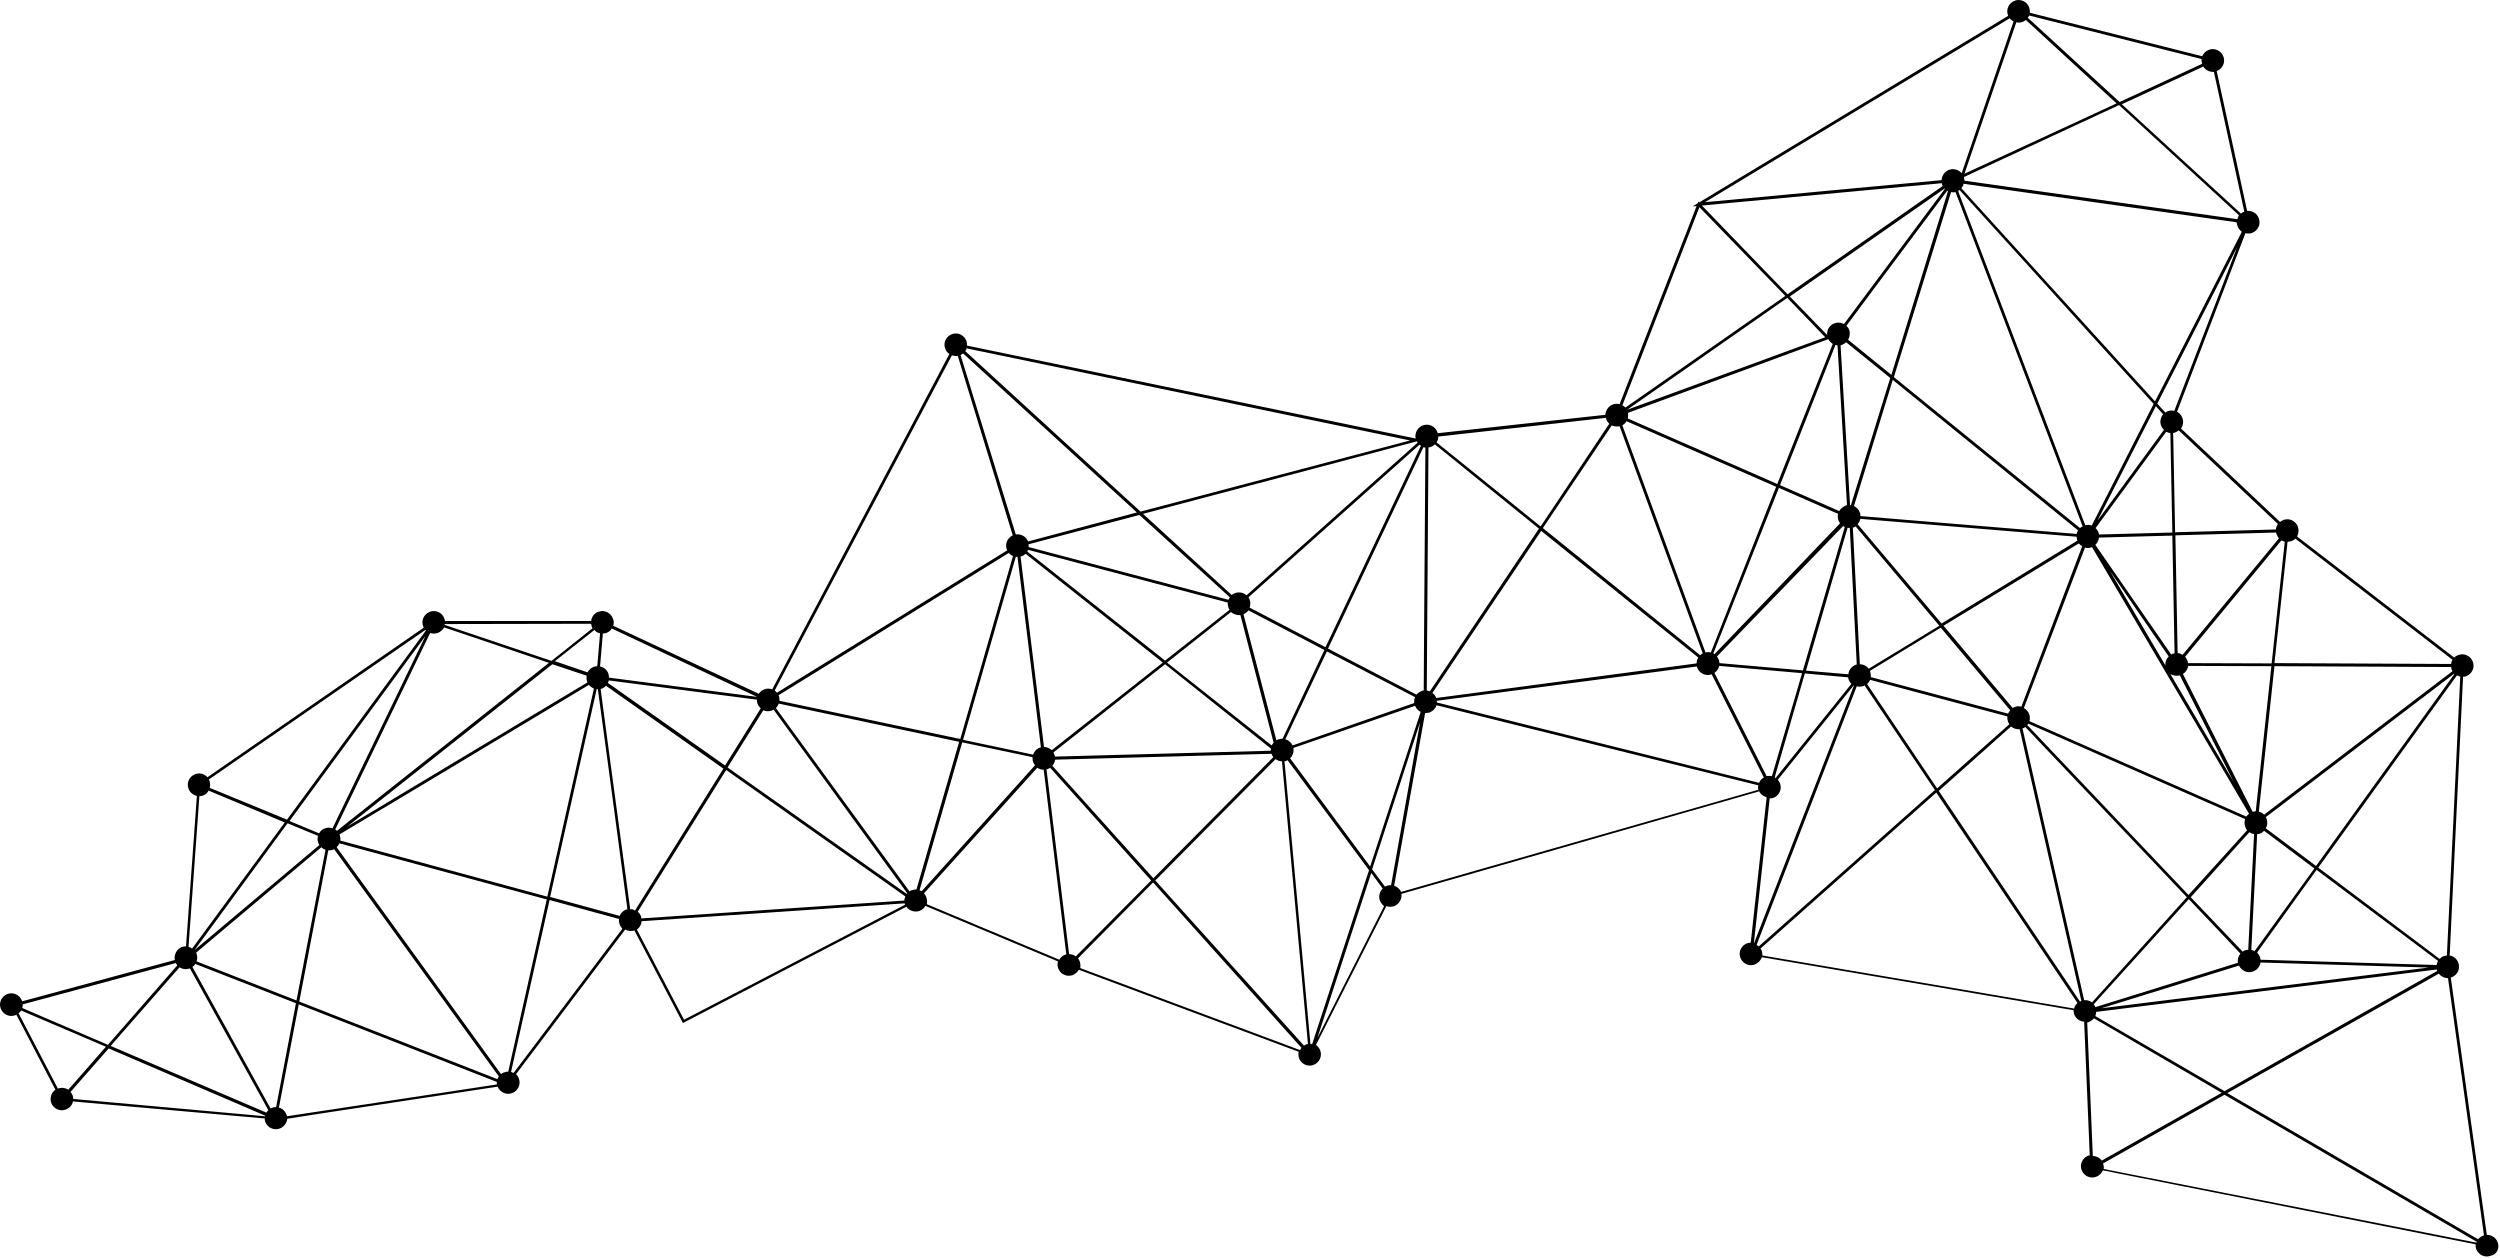 <svg width="896" height="451" viewBox="0 0 896 451" fill="none" xmlns="http://www.w3.org/2000/svg">
<path d="M895.162 445.262C894.562 443.562 892.962 442.562 891.262 442.562L878.362 350.362C878.462 350.362 878.562 350.262 878.662 350.262C880.762 349.462 881.862 347.162 881.062 345.062C880.562 343.662 879.362 342.662 877.962 342.462L882.762 242.562C883.162 242.562 883.462 242.462 883.862 242.362C885.962 241.562 887.062 239.262 886.262 237.162C885.462 235.062 883.162 233.962 881.062 234.762C880.462 234.962 879.962 235.262 879.562 235.662L823.262 192.262C823.862 191.262 823.962 189.962 823.562 188.762C822.762 186.662 820.462 185.562 818.362 186.362C817.962 186.562 817.562 186.762 817.162 187.062L781.662 153.562C782.462 152.462 782.662 151.062 782.162 149.762C781.762 148.762 781.162 148.062 780.262 147.562L804.762 83.562C805.562 83.762 806.362 83.762 807.162 83.462C809.262 82.662 810.362 80.362 809.562 78.262C808.962 76.462 807.162 75.462 805.362 75.562L794.462 25.462C796.562 24.662 797.662 22.362 796.862 20.262C796.062 18.162 793.762 17.062 791.662 17.862C790.562 18.262 789.662 19.162 789.262 20.162L727.462 4.562C727.562 3.962 727.462 3.262 727.262 2.662C726.462 0.562 724.162 -0.538 722.062 0.262C719.962 1.062 718.862 3.362 719.662 5.462C719.662 5.562 719.762 5.662 719.762 5.662L608.962 72.562L608.662 72.262L608.462 72.862L606.662 73.962L608.062 73.862L580.462 144.862C579.662 144.662 578.862 144.662 578.062 144.962C576.462 145.562 575.462 147.062 575.362 148.662L515.262 155.262C515.262 155.162 515.162 154.962 515.162 154.862C514.362 152.762 512.062 151.662 509.962 152.462C508.062 153.162 506.962 155.162 507.362 157.162L346.562 123.862C346.562 123.262 346.562 122.762 346.362 122.162C345.562 120.062 343.262 118.962 341.162 119.762C339.062 120.562 337.962 122.862 338.762 124.962C339.062 125.762 339.562 126.462 340.262 126.862L276.762 247.062C275.862 246.762 274.862 246.662 273.962 247.062C273.062 247.362 272.362 247.962 271.962 248.662L219.762 224.262C220.062 223.462 220.062 222.462 219.662 221.662C218.862 219.562 216.562 218.462 214.462 219.262C212.962 219.762 212.062 221.062 211.862 222.562H159.462C159.462 222.262 159.362 221.962 159.262 221.662C158.462 219.562 156.162 218.462 154.062 219.262C151.962 220.062 150.862 222.362 151.662 224.462C151.762 224.662 151.762 224.762 151.862 224.962L74.362 278.562C73.262 277.362 71.562 276.862 69.962 277.462C67.862 278.262 66.762 280.562 67.562 282.662C68.062 284.062 69.262 284.962 70.562 285.262L66.662 339.162C66.162 339.162 65.762 339.262 65.262 339.362C63.362 340.062 62.262 342.162 62.662 344.062L7.962 358.862C7.962 358.762 7.962 358.662 7.862 358.662C7.062 356.562 4.762 355.462 2.662 356.262C0.562 357.062 -0.538 359.362 0.262 361.462C1.062 363.562 3.362 364.662 5.462 363.862C5.562 363.862 5.662 363.762 5.862 363.662L19.862 390.562C18.362 391.562 17.762 393.562 18.362 395.262C19.162 397.362 21.462 398.462 23.562 397.662C24.962 397.162 25.862 396.062 26.162 394.762L94.862 400.862C94.862 401.262 94.962 401.662 95.062 402.062C95.862 404.162 98.162 405.262 100.262 404.462C101.862 403.862 102.762 402.462 102.962 400.962L114.462 399.162L178.362 389.462C179.162 391.462 181.462 392.562 183.562 391.762C185.662 390.962 186.762 388.662 185.962 386.562C185.762 385.962 185.362 385.462 184.962 384.962L224.062 333.162C225.062 333.662 226.262 333.862 227.362 333.462L244.762 366.662L324.862 324.962C325.862 326.462 327.862 327.062 329.562 326.462C330.462 326.162 331.262 325.462 331.662 324.662L379.162 344.562C378.962 345.362 378.962 346.262 379.262 347.062C380.062 349.162 382.362 350.262 384.462 349.462C385.462 349.062 386.162 348.362 386.662 347.562L465.462 376.962C465.262 377.662 465.362 378.462 465.562 379.262C466.362 381.362 468.662 382.462 470.762 381.662C472.862 380.862 473.962 378.562 473.162 376.462C472.862 375.662 472.262 374.962 471.662 374.462L496.862 324.762C497.762 325.062 498.662 325.062 499.662 324.762C501.462 324.062 502.562 322.162 502.262 320.362L630.362 283.662L630.262 283.162C630.762 284.462 631.862 285.362 633.162 285.762L627.462 337.862C627.062 337.862 626.562 337.962 626.162 338.062C624.062 338.862 622.962 341.162 623.762 343.262C624.562 345.362 626.862 346.462 628.962 345.662C630.162 345.162 631.062 344.162 631.462 343.062L743.162 362.062C743.162 362.562 743.262 363.062 743.362 363.462C743.962 365.062 745.362 366.062 746.962 366.162L748.962 414.062C748.762 414.062 748.662 414.162 748.462 414.162C746.362 414.962 745.262 417.262 746.062 419.362C746.862 421.462 749.162 422.562 751.262 421.762C752.362 421.362 753.262 420.462 753.662 419.462L887.262 445.962C887.262 446.562 887.262 447.062 887.462 447.662C888.262 449.762 890.562 450.862 892.662 450.062C894.862 449.662 895.962 447.362 895.162 445.262ZM890.262 442.762C890.162 442.762 890.062 442.862 889.962 442.862C889.262 443.162 888.562 443.562 888.162 444.162L798.262 391.762L874.062 348.962C874.862 349.962 876.062 350.562 877.362 350.562L890.262 442.762ZM750.962 364.162C751.162 363.662 751.262 363.162 751.262 362.662L873.362 347.462C873.362 347.562 873.462 347.762 873.462 347.862C873.462 347.862 873.462 347.962 873.562 347.962L797.262 391.062L750.962 364.162ZM629.562 338.662L665.462 245.962C666.262 246.162 667.062 246.162 667.862 245.862C667.962 245.762 668.162 245.762 668.262 245.662L693.462 283.162L630.362 339.162C630.062 338.962 629.762 338.862 629.562 338.662ZM39.662 374.862L64.362 346.662C65.362 347.362 66.762 347.562 68.062 347.062L96.162 397.862C95.862 398.162 95.662 398.462 95.462 398.762L39.662 374.862ZM196.762 237.562L120.762 297.762C120.562 297.562 120.362 297.462 120.162 297.262L154.162 226.862C154.962 227.162 155.962 227.162 156.862 226.862C157.862 226.462 158.662 225.762 159.162 224.862L196.762 237.562ZM724.862 7.862C725.362 7.662 725.762 7.462 726.062 7.162L758.562 37.062L704.062 62.262L722.662 7.962C723.362 8.162 724.062 8.162 724.862 7.862ZM746.962 358.462L724.862 261.062C725.262 260.962 725.562 260.762 725.862 260.562L783.762 321.562L749.762 359.262C748.962 358.662 747.962 358.362 746.962 358.462ZM496.962 317.462C496.762 317.562 496.562 317.662 496.362 317.762L491.762 311.562L508.962 258.862L498.562 317.262C498.062 317.262 497.462 317.262 496.962 317.462ZM469.662 374.162L460.362 272.862C460.562 272.862 460.662 272.762 460.862 272.762C461.062 272.662 461.262 272.562 461.462 272.462L490.662 311.862L470.262 374.262C470.062 374.162 469.862 374.162 469.662 374.162ZM383.162 341.962L375.062 275.762C375.162 275.762 375.362 275.662 375.462 275.662C375.762 275.562 376.062 275.362 376.362 275.162L412.562 315.562L385.562 342.762C384.862 342.262 384.062 341.962 383.162 341.962ZM260.762 275.062L273.562 254.562C274.462 254.962 275.562 255.062 276.662 254.662C276.862 254.562 277.062 254.462 277.262 254.362L325.162 320.162C325.062 320.262 325.062 320.262 324.962 320.362L260.762 275.062ZM225.862 325.862L218.862 273.962L215.262 246.962C215.362 246.962 215.462 246.862 215.562 246.862C216.162 246.662 216.762 246.262 217.162 245.762L259.262 275.462L227.562 326.362C227.162 325.962 226.562 325.862 225.862 325.862ZM178.262 386.762L107.262 358.962L117.662 304.762C118.162 304.762 118.762 304.762 119.262 304.562C119.462 304.462 119.662 304.362 119.762 304.362L178.762 385.762C178.662 386.062 178.462 386.362 178.262 386.762ZM97.462 397.062C97.262 397.162 97.162 397.162 96.962 397.262L68.962 346.562C69.362 346.262 69.762 345.962 69.962 345.462L106.062 359.562L98.962 396.762C98.462 396.762 97.962 396.862 97.462 397.062ZM116.662 304.562L106.262 358.562L70.462 344.562C70.762 343.662 70.762 342.762 70.462 341.862C70.362 341.762 70.362 341.562 70.262 341.462L115.162 303.662C115.562 304.062 116.062 304.362 116.662 304.562ZM121.762 299.262C121.762 299.162 121.662 299.162 121.662 299.062L152.762 280.462L211.062 245.462C211.562 246.062 212.162 246.462 212.862 246.762L196.162 321.362L121.962 301.262C122.062 300.562 121.962 299.962 121.762 299.262ZM217.862 244.762C217.962 244.462 218.162 244.162 218.162 243.862L271.262 250.762C271.262 251.262 271.362 251.662 271.462 252.162C271.762 252.862 272.162 253.462 272.662 253.862L259.862 274.362L217.862 244.762ZM509.262 159.762L475.062 231.962L447.862 217.762C448.162 216.862 448.262 215.862 447.862 214.862C447.762 214.562 447.562 214.262 447.462 214.062L508.762 159.362C508.962 159.562 509.062 159.662 509.262 159.762ZM510.362 230.762L510.262 247.462C509.962 247.462 509.762 247.562 509.462 247.662C508.762 247.962 508.162 248.362 507.662 248.962L475.962 232.462L510.162 160.262C510.362 160.362 510.662 160.362 510.862 160.462L510.362 230.762ZM801.962 81.062C802.262 81.862 802.762 82.562 803.462 83.062L772.362 143.862L702.962 67.462C703.362 66.962 703.662 66.462 703.762 65.862L801.562 79.662C801.662 80.062 801.762 80.562 801.962 81.062ZM815.962 191.562C816.162 192.062 816.462 192.562 816.762 192.962L782.262 234.662C781.662 234.362 781.062 234.062 780.462 234.062L779.662 191.862L815.762 190.862C815.762 191.062 815.862 191.362 815.962 191.562ZM804.762 340.562C804.362 340.662 804.062 340.862 803.762 341.062L785.162 321.562L806.162 298.262C806.662 298.562 807.262 298.862 807.862 298.962L805.762 340.462C805.462 340.362 805.162 340.462 804.762 340.562ZM666.562 238.062L664.062 189.062C664.162 189.062 664.162 189.062 664.262 189.062C664.562 188.962 664.762 188.862 665.062 188.662L695.062 224.262L669.762 239.662C668.862 238.562 667.762 238.062 666.562 238.062ZM326.762 319.062C326.462 319.162 326.262 319.262 325.962 319.462L278.062 253.762C278.562 253.362 278.862 252.762 279.062 252.162L343.762 265.862L328.462 318.762C327.962 318.762 327.362 318.862 326.762 319.062ZM364.062 199.562C364.262 199.562 364.462 199.562 364.662 199.562L369.662 239.962L373.062 267.862C372.962 267.862 372.762 267.962 372.662 267.962C371.462 268.362 370.662 269.362 370.262 270.462L345.162 265.162L364.062 199.562ZM474.662 232.962L459.662 264.762C459.162 264.762 458.662 264.862 458.262 264.962C457.962 265.062 457.762 265.162 457.462 265.362L445.662 220.162C446.362 219.862 446.962 219.362 447.462 218.762L474.662 232.962ZM444.562 220.462L456.462 266.162C456.162 266.462 455.962 266.862 455.762 267.162L418.262 237.462L441.162 219.362C442.162 220.162 443.362 220.562 444.562 220.462ZM455.462 268.262C455.462 268.562 455.462 268.762 455.462 269.062L378.062 271.162C378.062 270.862 377.962 270.662 377.862 270.362C377.762 270.162 377.662 269.862 377.562 269.662L417.562 238.062L455.462 268.262ZM376.962 268.862C376.262 268.162 375.162 267.762 374.162 267.662L370.662 239.262L365.762 199.462C365.862 199.462 366.062 199.362 366.162 199.362C366.762 199.162 367.162 198.862 367.562 198.462L416.762 237.462L376.962 268.862ZM463.262 267.162C462.762 266.062 461.762 265.262 460.662 264.962L475.562 233.462L507.162 249.862C506.862 250.462 506.762 251.262 506.862 251.962L463.262 267.162ZM777.862 155.262L778.562 190.862L752.262 191.562C752.262 191.262 752.162 191.062 752.062 190.762C751.862 190.162 751.462 189.662 751.062 189.262L776.362 154.762C776.862 154.962 777.362 155.162 777.862 155.262ZM778.762 234.262C778.562 234.362 778.362 234.462 778.162 234.562L750.962 195.262C751.762 194.562 752.162 193.662 752.262 192.662L778.562 191.962L779.362 234.162C779.162 234.162 778.962 234.262 778.762 234.262ZM777.262 235.262C776.462 236.062 775.962 237.262 776.062 238.462L756.162 204.562L777.262 235.262ZM663.062 181.062L659.662 123.762C659.862 123.762 660.062 123.662 660.262 123.562C660.762 123.362 661.262 123.062 661.662 122.662L677.462 135.462L663.362 181.062C663.362 181.062 663.162 181.062 663.062 181.062ZM666.562 183.662C666.162 182.562 665.362 181.762 664.462 181.362L678.362 136.162L744.762 190.062C744.562 190.462 744.362 190.862 744.262 191.362L666.762 184.962C666.762 184.462 666.762 184.062 666.562 183.662ZM745.462 189.262L678.762 135.162L699.262 68.862C699.762 68.962 700.362 68.962 700.862 68.862L746.462 188.762C746.062 188.762 745.762 188.962 745.462 189.262ZM697.862 68.362C697.962 68.462 698.062 68.462 698.162 68.462L677.862 134.362L662.362 121.762C662.962 120.762 663.162 119.462 662.762 118.262C662.562 117.662 662.162 117.162 661.762 116.762L671.862 103.162L697.862 68.362ZM658.562 123.762L661.962 181.062C661.762 181.062 661.562 181.162 661.362 181.262C660.362 181.662 659.662 182.362 659.162 183.162L637.962 173.862L657.862 123.562C658.162 123.762 658.362 123.762 658.562 123.762ZM658.762 184.162C658.562 184.862 658.662 185.662 658.862 186.462C659.062 186.862 659.262 187.262 659.462 187.562L614.462 234.462C614.362 234.362 614.162 234.262 614.062 234.162L637.562 174.862L658.762 184.162ZM615.962 236.362C615.762 235.962 615.562 235.562 615.362 235.262L660.562 188.562C660.762 188.662 660.962 188.762 661.162 188.862L646.162 240.262L616.262 237.662C616.162 237.162 616.162 236.762 615.962 236.362ZM665.762 187.862C666.262 187.362 666.562 186.662 666.762 185.962L744.262 192.362C744.262 192.762 744.362 193.162 744.462 193.562C744.462 193.662 744.562 193.762 744.562 193.762L695.862 223.462L665.762 187.862ZM745.062 194.762C745.362 195.162 745.862 195.562 746.262 195.762L724.462 253.262C723.662 253.062 722.862 253.062 722.162 253.362C721.862 253.462 721.662 253.562 721.362 253.762L696.562 224.262L745.062 194.762ZM726.962 259.362L804.662 293.562C804.362 294.362 804.362 295.362 804.662 296.262C804.862 296.762 805.062 297.162 805.362 297.562L784.362 320.762L726.562 259.862C726.762 259.662 726.862 259.562 726.962 259.362ZM805.062 292.662L727.362 258.462C727.562 257.662 727.562 256.762 727.262 255.962C726.862 254.962 726.262 254.262 725.362 253.762L747.262 196.262C748.062 196.462 748.862 196.462 749.562 196.162C749.662 196.162 749.662 196.062 749.762 196.062L806.062 291.662C805.762 291.862 805.362 292.262 805.062 292.662ZM777.862 241.562C778.862 242.162 780.062 242.362 781.262 242.062L800.562 280.262L777.862 241.562ZM815.662 189.762L779.562 190.762L778.862 155.162C779.162 155.162 779.362 155.062 779.662 154.962C780.062 154.762 780.462 154.562 780.862 154.262L816.362 187.762C816.062 188.362 815.762 189.062 815.662 189.762ZM774.562 152.562C774.762 153.162 775.162 153.662 775.562 154.062L751.762 186.562L772.662 145.562L775.262 148.462C774.362 149.662 773.962 151.162 774.562 152.562ZM749.662 188.362C748.962 188.062 748.162 188.062 747.362 188.262L701.862 68.662L701.962 68.262C702.062 68.162 702.162 68.162 702.262 68.062L771.862 144.762L749.662 188.362ZM655.262 121.562C655.662 122.262 656.262 122.862 656.862 123.262L636.962 173.462L583.362 149.962C583.562 149.362 583.562 148.662 583.462 147.962L655.262 121.562ZM582.962 150.962L636.562 174.462L613.162 233.862C612.562 233.662 611.862 233.662 611.262 233.862L581.462 152.462C582.062 152.062 582.662 151.562 582.962 150.962ZM440.262 217.762C440.362 218.062 440.462 218.262 440.662 218.562L417.562 236.762L368.162 197.662C368.262 197.462 368.362 197.262 368.462 197.062L440.062 215.962C439.962 216.562 440.062 217.162 440.262 217.762ZM363.062 199.262L344.162 264.862L279.362 251.162C279.362 250.562 279.362 249.962 279.162 249.462C279.162 249.362 279.062 249.262 279.062 249.162L361.562 198.162C361.962 198.662 362.462 199.062 363.062 199.262ZM329.562 319.062L344.862 266.062L370.062 271.362C370.062 271.962 370.062 272.562 370.262 273.062C370.462 273.562 370.662 273.962 370.962 274.262L330.362 319.362C330.162 319.362 329.862 319.162 329.562 319.062ZM377.162 274.462C377.662 273.862 378.062 273.062 378.162 272.262L429.662 270.862L455.762 270.162V270.262C455.862 270.662 456.162 271.062 456.362 271.362L413.362 314.762L377.162 274.462ZM462.362 271.762C463.362 270.862 463.762 269.462 463.562 268.062L507.162 252.962C507.562 253.962 508.262 254.662 509.162 255.162L491.062 310.562L462.362 271.762ZM514.962 251.162L583.362 242.162L608.162 238.862C608.162 238.962 608.262 239.062 608.262 239.262C609.062 241.362 611.362 242.462 613.462 241.662L632.162 278.662C631.362 279.062 630.762 279.762 630.462 280.562L514.962 251.762C514.962 251.462 514.962 251.362 514.962 251.162ZM633.162 278.162L614.462 241.162C615.362 240.562 615.962 239.662 616.162 238.662L645.862 241.262L635.062 278.162C634.462 278.062 633.762 278.062 633.162 278.162ZM662.162 189.162C662.462 189.162 662.762 189.262 662.962 189.162L665.462 238.162C665.362 238.162 665.162 238.262 665.062 238.262C663.562 238.862 662.562 240.162 662.462 241.662L647.262 240.362L662.162 189.162ZM670.262 240.662C670.262 240.562 670.162 240.462 670.162 240.462L695.562 224.962L720.462 254.562C720.162 254.962 719.862 255.362 719.662 255.762L670.462 242.662C670.562 241.962 670.462 241.362 670.262 240.662ZM784.462 322.262L802.962 341.762C802.262 342.662 801.862 343.862 802.062 345.062L750.962 360.962C750.862 360.562 750.662 360.262 750.362 359.962L784.462 322.262ZM802.462 346.062C803.362 347.962 805.562 348.962 807.562 348.162C808.962 347.662 809.962 346.362 810.162 344.962L870.462 346.762L753.162 361.362L802.462 346.062ZM873.262 345.862L810.162 343.962C810.162 343.662 810.062 343.262 809.962 342.962C809.762 342.362 809.362 341.862 808.962 341.362L830.262 311.762L873.762 344.362C873.562 344.962 873.362 345.362 873.262 345.862ZM808.062 340.862C807.662 340.662 807.262 340.562 806.862 340.462L808.962 298.962C809.262 298.962 809.562 298.862 809.962 298.762C810.562 298.562 811.062 298.162 811.462 297.762L829.462 311.262L808.062 340.862ZM812.062 296.862C812.662 295.862 812.762 294.662 812.362 293.462C812.262 293.262 812.162 293.062 812.062 292.862L879.562 241.462L879.662 241.562L830.062 310.362L812.062 296.862ZM878.662 239.962C878.762 240.162 878.862 240.362 878.962 240.562L811.462 291.962C810.962 291.462 810.262 291.062 809.562 290.862L815.162 238.762L878.562 239.062C878.462 239.362 878.562 239.662 878.662 239.962ZM808.462 290.762C808.062 290.762 807.762 290.862 807.362 290.962L782.362 241.562C783.362 240.962 784.062 239.862 784.262 238.662L814.062 238.762L808.462 290.762ZM784.162 237.662C784.162 237.362 784.062 237.062 783.962 236.762C783.762 236.262 783.462 235.762 783.162 235.362L817.662 193.662C818.062 193.862 818.462 194.062 818.862 194.162L814.162 237.762L784.162 237.662ZM776.962 147.362C776.662 147.462 776.362 147.662 776.062 147.862L773.162 144.662L801.762 88.662L779.262 147.262C778.562 147.062 777.762 147.062 776.962 147.362ZM801.862 78.562L704.062 64.762C704.062 64.362 703.962 63.962 703.862 63.462L759.462 37.662L802.462 77.162C802.162 77.662 801.962 78.162 801.862 78.562ZM697.062 67.662L660.862 116.162C659.862 115.562 658.662 115.462 657.462 115.862C655.662 116.562 654.662 118.262 654.862 120.062L641.462 106.262L696.962 67.562L697.062 67.662ZM654.162 120.862L583.162 146.862L640.562 106.762L654.162 120.862ZM580.462 152.762L610.262 234.162C609.962 234.362 609.562 234.562 609.362 234.862L552.962 189.262L577.662 152.462C578.562 152.862 579.462 152.962 580.462 152.762ZM608.662 235.662C608.262 236.262 608.062 237.062 608.062 237.762L556.862 244.562L541.862 246.562L514.762 250.162C514.462 249.362 513.962 248.762 513.362 248.362L552.362 190.262L608.662 235.662ZM512.462 247.762C512.062 247.662 511.762 247.562 511.362 247.462L511.462 231.562L511.962 160.362C512.262 160.362 512.562 160.262 512.862 160.162C513.362 159.962 513.862 159.662 514.262 159.262L551.562 189.462L512.462 247.762ZM508.062 158.662L446.762 213.362C445.662 212.362 444.062 212.062 442.662 212.562C442.162 212.762 441.762 212.962 441.462 213.262L409.662 184.162L507.862 158.162C507.962 158.362 507.962 158.562 508.062 158.662ZM440.762 214.062C440.562 214.362 440.462 214.662 440.262 214.962L368.662 196.062C368.662 195.762 368.662 195.362 368.662 195.062L408.362 184.562L440.762 214.062ZM368.462 194.062C367.762 192.262 365.862 191.262 364.062 191.562L344.262 127.262C344.562 127.062 344.962 126.862 345.162 126.662L407.462 183.662L368.462 194.062ZM343.262 127.562L362.962 191.862C361.062 192.762 360.062 194.962 360.862 196.962C360.862 197.062 360.962 197.162 360.962 197.262L278.462 248.262C278.262 247.962 277.962 247.762 277.662 247.462L341.162 127.362C341.862 127.562 342.562 127.662 343.262 127.562ZM271.362 249.762L218.262 242.862C218.262 242.362 218.162 241.962 218.062 241.462C217.562 240.062 216.462 239.162 215.062 238.862L216.062 227.062C216.462 227.062 216.862 226.962 217.262 226.862C218.162 226.562 218.862 225.962 219.262 225.262L271.362 249.762ZM215.062 226.962L214.062 238.762C213.662 238.762 213.262 238.862 212.862 238.962C211.862 239.362 211.062 240.062 210.562 240.962L198.862 236.962L213.062 225.762C213.562 226.462 214.262 226.862 215.062 226.962ZM210.262 242.162C210.162 242.862 210.162 243.662 210.462 244.362C210.462 244.462 210.562 244.462 210.562 244.562L124.562 296.162L197.962 238.062L210.262 242.162ZM119.162 296.862C118.362 296.562 117.362 296.562 116.462 296.862C115.562 297.162 114.762 297.862 114.362 298.662L103.762 294.262L152.462 227.962L119.162 296.862ZM113.962 299.562C113.762 300.362 113.762 301.162 114.062 302.062C114.162 302.362 114.262 302.562 114.462 302.862L69.762 340.462L103.062 295.062L113.962 299.562ZM102.862 400.062C102.862 399.862 102.762 399.662 102.662 399.462C102.162 398.162 101.162 397.262 99.962 396.962L107.062 359.962L178.062 387.762C178.062 388.062 178.062 388.362 178.062 388.662L160.362 391.362L102.862 400.062ZM180.662 384.362C180.262 384.462 179.862 384.662 179.562 384.962L120.662 303.662C121.062 303.262 121.362 302.762 121.662 302.262L195.962 322.362L182.162 384.062C181.662 384.062 181.162 384.162 180.662 384.362ZM213.862 246.962C213.962 246.962 214.162 246.962 214.262 246.962L217.962 274.262L224.862 325.862C224.762 325.862 224.662 325.962 224.462 325.962C223.362 326.362 222.462 327.262 222.062 328.262L197.162 321.462L213.862 246.962ZM229.762 328.462C229.462 327.762 229.062 327.162 228.562 326.762L260.262 275.962L324.462 321.262C324.262 321.762 324.162 322.262 324.062 322.762L229.862 329.162C229.862 328.962 229.762 328.662 229.762 328.462ZM331.962 321.462C331.762 320.962 331.462 320.462 331.162 320.162L371.762 275.162C372.462 275.662 373.262 275.862 374.062 275.862L382.162 342.062C382.062 342.062 381.862 342.162 381.762 342.162C380.862 342.462 380.062 343.162 379.662 343.962L332.162 324.062C332.362 323.162 332.262 322.362 331.962 321.462ZM386.962 344.562C386.862 344.162 386.562 343.762 386.362 343.462L413.262 316.262L466.462 375.562C466.262 375.762 466.062 376.062 465.962 376.362L387.162 346.962C387.262 346.162 387.262 345.362 386.962 344.562ZM414.062 315.562L457.162 272.062C457.862 272.562 458.662 272.862 459.462 272.862L468.762 374.162C468.562 374.162 468.462 374.262 468.262 374.262C467.962 374.362 467.662 374.562 467.362 374.762L414.062 315.562ZM491.462 312.862L495.562 318.462C494.462 319.562 493.962 321.262 494.562 322.762C494.862 323.562 495.462 324.262 496.062 324.762L472.162 371.962L491.462 312.862ZM499.662 317.462L510.762 255.562C511.262 255.562 511.862 255.462 512.362 255.362C513.562 254.862 514.462 253.962 514.862 252.762L630.162 281.462C630.062 281.962 630.062 282.462 630.162 283.062L502.162 319.662C501.662 318.562 500.662 317.762 499.662 317.462ZM636.062 278.562L646.862 241.362L662.362 242.762C662.362 243.062 662.462 243.262 662.562 243.562C662.762 244.162 663.062 244.662 663.562 245.062L636.362 278.862C636.262 278.662 636.162 278.562 636.062 278.562ZM669.162 245.162C669.662 244.762 669.962 244.262 670.262 243.662L719.462 256.762C719.362 257.362 719.462 258.062 719.662 258.662C719.762 258.962 719.962 259.262 720.162 259.562L694.262 282.562L669.162 245.162ZM720.762 260.362C721.562 261.062 722.662 261.462 723.862 261.362L745.962 358.762C745.962 358.762 745.962 358.762 745.862 358.762C745.762 358.862 745.562 358.862 745.462 358.962L694.862 283.462L720.762 260.362ZM876.962 342.462C876.562 342.462 876.262 342.562 875.862 342.662C875.262 342.862 874.762 343.262 874.362 343.662L830.862 310.962L880.562 242.062C880.962 242.262 881.362 242.362 881.762 242.462L876.962 342.462ZM878.962 236.462C878.662 236.962 878.562 237.462 878.462 237.962L815.162 237.662L819.862 194.162C820.262 194.162 820.762 194.062 821.162 193.962C821.762 193.762 822.262 193.462 822.662 193.062L878.962 236.462ZM804.362 75.862C803.862 76.062 803.462 76.262 803.162 76.562L760.462 37.362L789.662 23.862C790.462 25.162 791.962 25.862 793.462 25.762L804.362 75.862ZM789.062 21.162C788.962 21.762 789.062 22.262 789.262 22.862L759.662 36.562L726.762 6.362C726.962 6.062 727.062 5.862 727.262 5.562L789.062 21.162ZM720.262 6.562C720.662 7.062 721.162 7.362 721.662 7.662L703.062 62.062C701.962 60.862 700.262 60.262 698.562 60.862C696.962 61.462 695.962 62.962 695.862 64.562L611.062 72.462L720.262 6.562ZM695.962 65.662C695.962 65.862 696.062 65.962 696.062 66.162C696.162 66.362 696.162 66.462 696.262 66.662L640.662 105.462L609.962 73.662L695.962 65.662ZM639.862 106.062L582.562 146.062C582.262 145.762 581.862 145.462 581.462 145.262L609.062 74.262L639.862 106.062ZM575.562 149.762C575.562 149.862 575.662 150.062 575.662 150.162C575.862 150.862 576.262 151.362 576.762 151.862L552.162 188.662L514.862 158.562C515.262 157.962 515.462 157.262 515.462 156.462L575.562 149.762ZM505.362 157.862L408.762 183.362L345.962 125.862C346.162 125.562 346.362 125.262 346.462 124.862L505.362 157.862ZM211.862 223.562C211.862 223.862 211.962 224.162 212.062 224.462C212.162 224.662 212.262 224.962 212.362 225.162L197.662 236.862L159.362 223.962C159.362 223.862 159.362 223.762 159.362 223.662L211.862 223.562ZM152.462 225.762C152.562 225.862 152.562 225.862 152.662 225.962L102.862 293.762L75.162 282.362C75.362 281.562 75.362 280.762 75.062 279.862C74.962 279.662 74.962 279.562 74.862 279.362L152.462 225.762ZM71.462 285.362C71.862 285.362 72.262 285.262 72.662 285.162C73.562 284.862 74.362 284.162 74.762 283.362L102.062 294.762L68.862 339.962C68.462 339.662 68.062 339.462 67.562 339.362L71.462 285.362ZM62.762 344.662C62.962 345.162 63.162 345.562 63.562 345.962L38.662 374.462L7.962 361.262C8.062 360.862 8.162 360.462 8.162 359.962L62.962 345.162L62.762 344.662ZM7.562 362.162L37.962 375.162L24.462 390.562C23.462 389.862 22.062 389.662 20.762 390.162L6.662 363.162C7.062 362.862 7.362 362.562 7.562 362.162ZM26.262 393.862C26.262 393.462 26.162 393.062 26.062 392.662C25.862 392.162 25.662 391.762 25.262 391.362L38.962 375.762L95.062 399.862C95.062 399.962 95.062 400.062 94.962 400.062L26.262 393.862ZM184.062 384.562C183.762 384.462 183.462 384.262 183.162 384.162L196.962 322.562L221.862 329.362C221.762 329.962 221.862 330.662 222.062 331.262C222.262 331.862 222.662 332.362 223.062 332.862L184.062 384.562ZM245.162 365.462L228.262 333.162C229.262 332.462 229.862 331.362 229.962 330.162L324.262 323.762C324.262 323.962 324.362 324.162 324.362 324.262L245.162 365.462ZM634.262 286.162C634.662 286.162 635.162 286.062 635.562 285.962C637.662 285.162 638.762 282.862 637.962 280.762C637.762 280.262 637.562 279.862 637.162 279.462L664.362 245.662H664.462L628.562 338.262L634.262 286.162ZM631.662 342.462C631.662 341.962 631.562 341.462 631.462 340.862C631.362 340.562 631.162 340.262 630.962 339.962L693.962 284.062L744.562 359.462C743.962 359.962 743.562 360.662 743.362 361.462L631.662 342.462ZM748.062 366.462C748.262 366.462 748.462 366.362 748.662 366.262C749.362 365.962 749.962 365.562 750.462 364.962L796.262 391.662L753.262 415.962C752.562 414.962 751.362 414.362 750.062 414.262L748.062 366.462ZM753.962 418.962C754.062 418.362 753.962 417.662 753.762 417.062C753.762 417.062 753.762 417.062 753.762 416.962L797.262 392.362L887.662 445.062C887.662 445.162 887.562 445.262 887.562 445.362L753.962 418.962Z" fill="black"/>
</svg>
